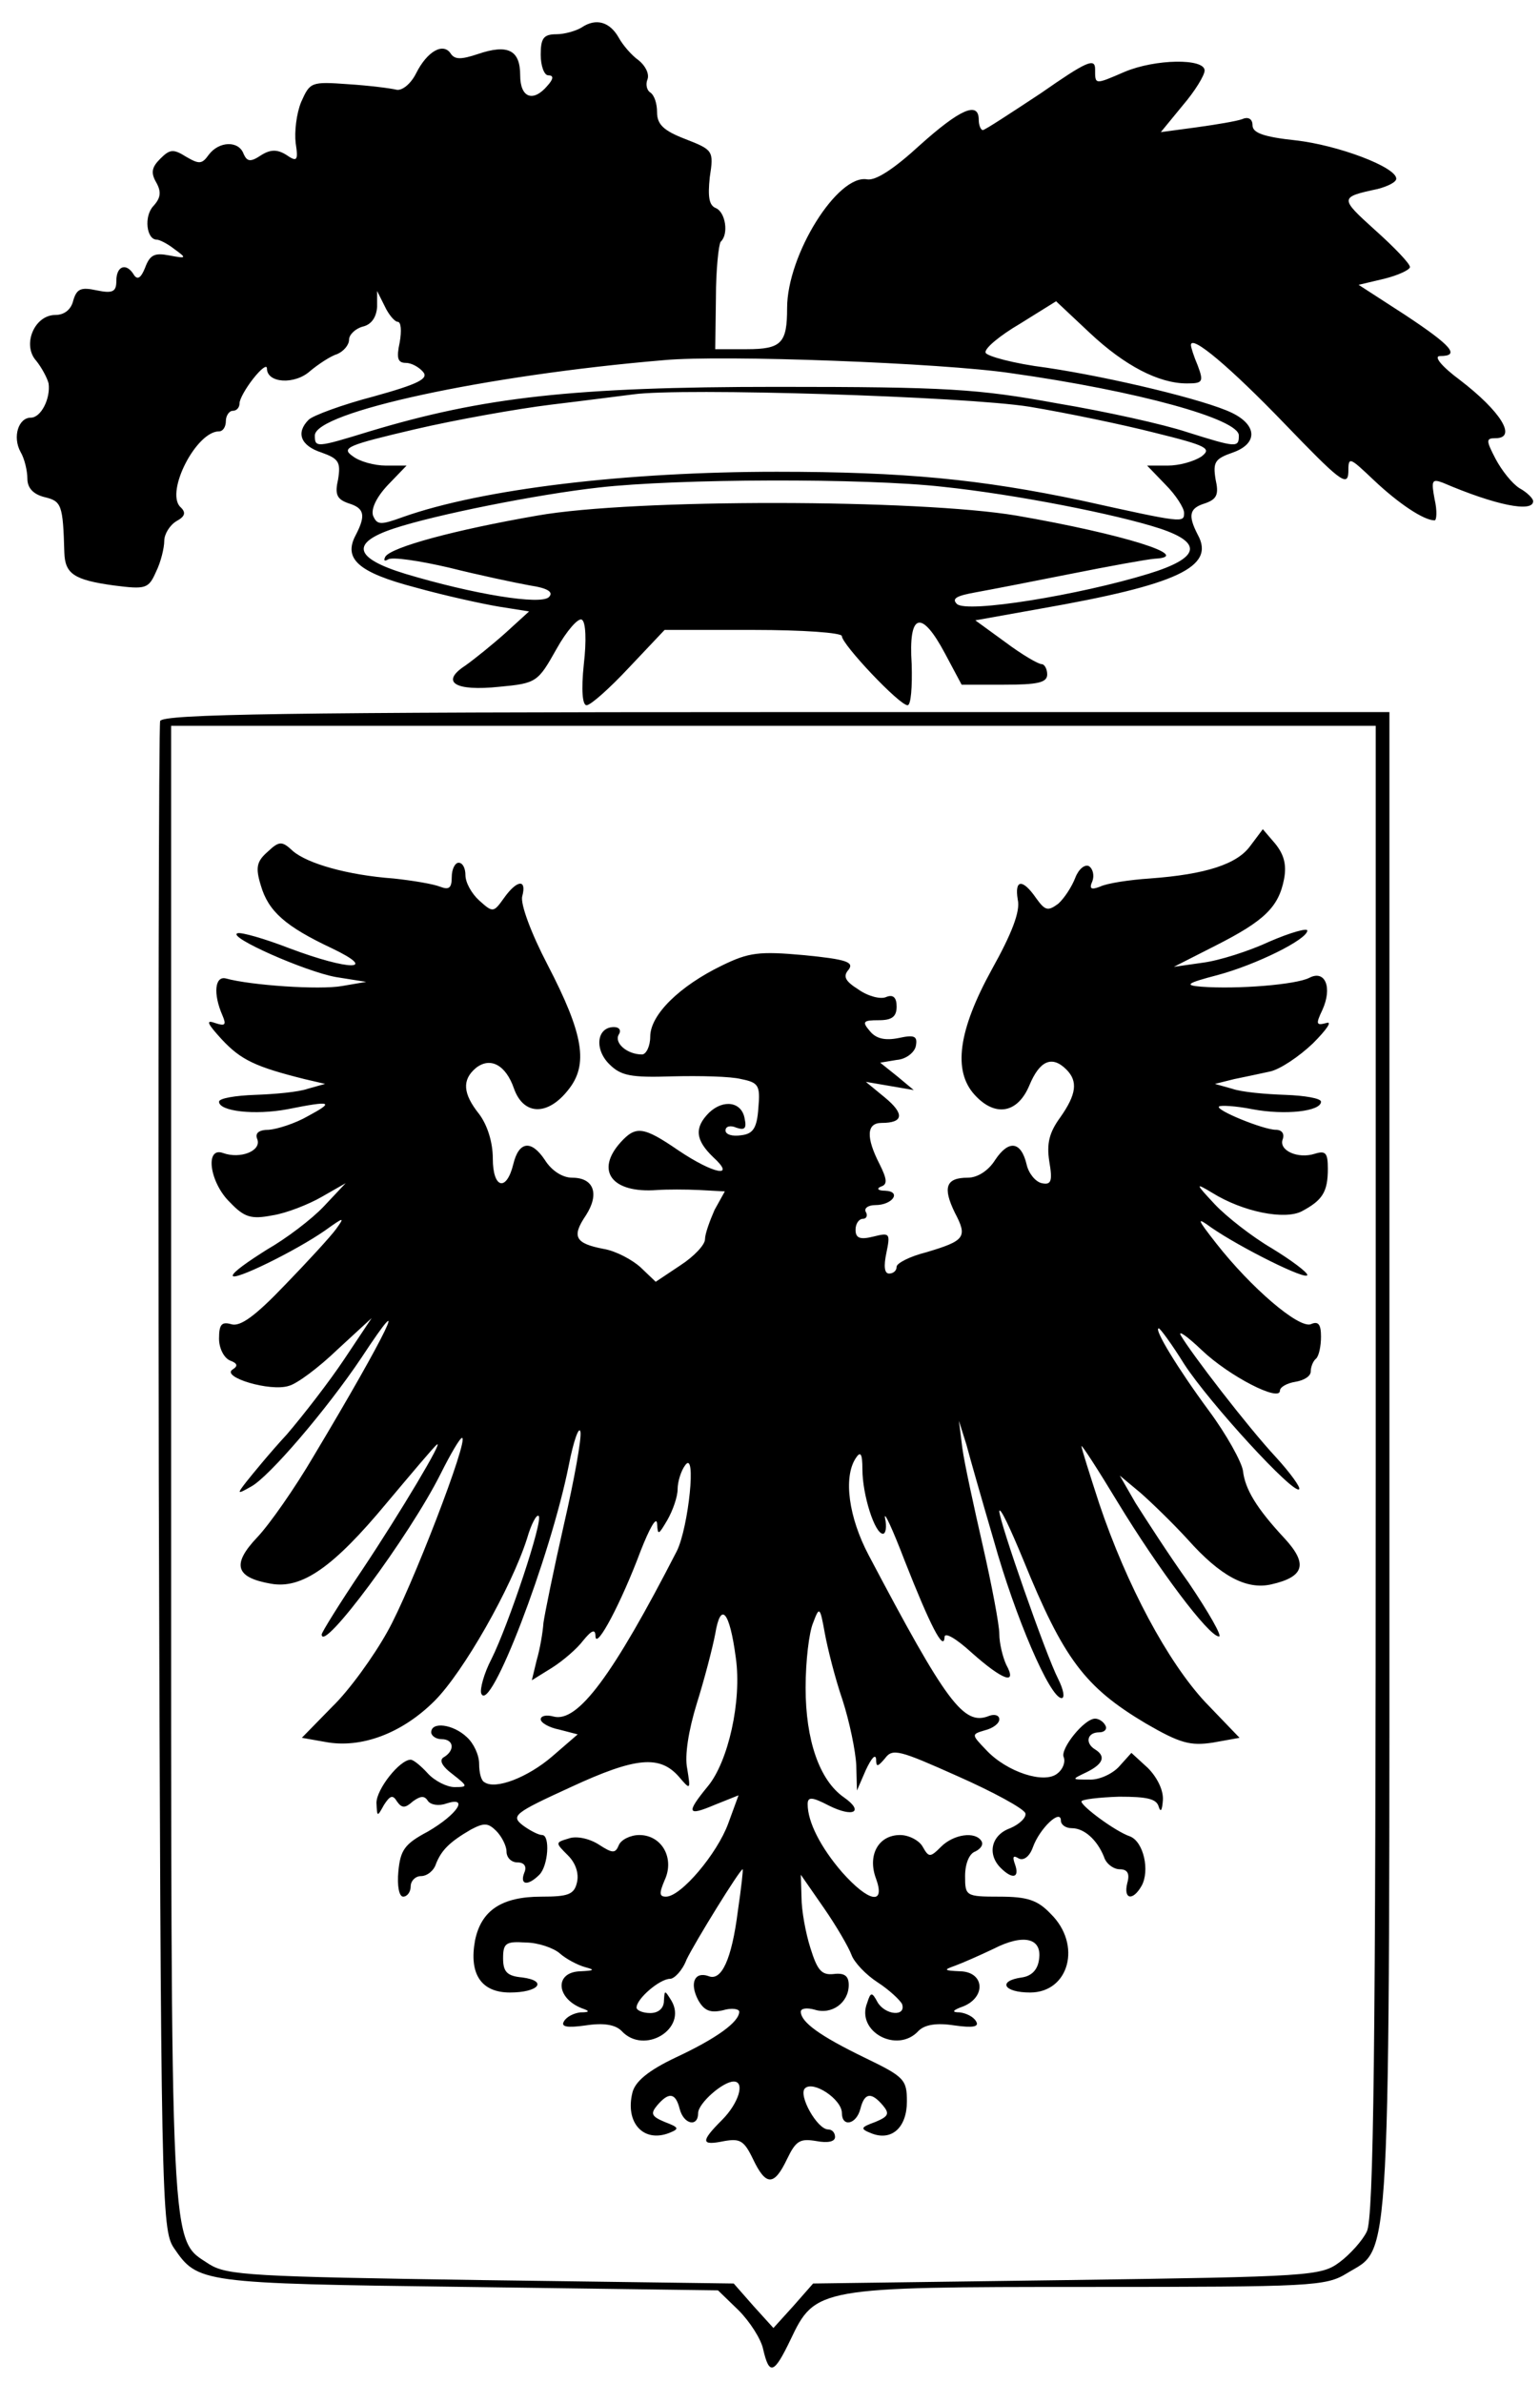 <?xml version="1.0" standalone="no"?>
<!DOCTYPE svg PUBLIC "-//W3C//DTD SVG 20010904//EN"
 "http://www.w3.org/TR/2001/REC-SVG-20010904/DTD/svg10.dtd">
<svg version="1.0" xmlns="http://www.w3.org/2000/svg"
 width="225pt" height="348pt" viewBox="0 0 225 348"
 preserveAspectRatio="xMidYMid meet">
<g transform="translate(0,348) scale(0.1,-0.1)"
fill="#000000" stroke="none">
<path d="M850 3440 c-8 -5 -25 -10 -37 -10 -19 0 -23 -6 -23 -30 0 -16 5 -30
11 -30 8 0 8 -5 -1 -15 -21 -25 -40 -18 -40 15 0 37 -18 46 -62 31 -24 -8 -33
-8 -39 0 -11 18 -35 4 -51 -28 -8 -16 -21 -26 -29 -24 -8 2 -39 6 -70 8 -55 4
-56 3 -69 -26 -7 -17 -10 -44 -8 -60 4 -26 2 -28 -14 -17 -13 8 -23 8 -37 -1
-15 -10 -20 -9 -25 2 -7 20 -36 19 -51 -1 -10 -14 -14 -14 -33 -3 -19 12 -24
11 -38 -3 -12 -12 -14 -20 -6 -34 8 -14 7 -23 -4 -35 -14 -15 -10 -49 5 -49 4
0 16 -6 26 -14 18 -13 18 -14 -8 -9 -21 4 -28 1 -35 -18 -6 -15 -11 -18 -16
-11 -11 19 -26 14 -26 -8 0 -16 -5 -19 -29 -14 -23 5 -29 2 -34 -15 -3 -13
-13 -21 -26 -21 -31 0 -49 -44 -28 -67 8 -10 16 -25 18 -33 3 -22 -11 -50 -26
-50 -18 0 -27 -28 -15 -50 6 -10 10 -28 10 -39 0 -14 9 -23 25 -27 25 -6 27
-11 29 -81 1 -31 14 -40 72 -48 47 -6 51 -5 62 20 7 14 12 35 12 45 0 10 8 23
18 29 13 7 14 13 5 21 -21 23 24 110 57 110 6 0 10 7 10 15 0 8 5 15 10 15 6
0 10 5 10 11 0 6 9 22 20 36 11 14 20 21 20 15 0 -22 41 -24 63 -4 12 10 30
22 40 25 9 4 17 13 17 21 0 7 9 16 20 19 13 3 20 14 21 29 l0 23 11 -22 c6
-13 15 -23 19 -23 5 0 6 -13 3 -30 -5 -23 -3 -30 9 -30 8 0 19 -6 25 -13 9
-10 -7 -18 -72 -36 -46 -12 -89 -28 -95 -34 -19 -19 -12 -38 19 -48 25 -9 28
-14 24 -39 -5 -22 -2 -29 15 -35 23 -7 26 -17 11 -46 -19 -35 3 -55 87 -77 43
-12 98 -24 122 -28 l44 -7 -34 -31 c-19 -17 -45 -38 -59 -48 -37 -24 -16 -38
50 -31 54 5 56 7 83 55 15 27 32 46 37 43 6 -3 7 -31 3 -65 -4 -38 -2 -60 4
-60 6 0 34 25 62 55 l52 55 130 0 c71 0 129 -4 129 -9 0 -12 84 -101 96 -101
5 0 7 27 6 60 -5 75 14 81 49 15 l24 -45 62 0 c49 0 63 3 63 15 0 8 -4 15 -8
15 -5 0 -29 14 -53 32 l-44 32 95 17 c200 35 256 61 230 108 -15 29 -12 39 11
46 17 6 20 13 15 35 -4 25 -1 30 25 39 37 13 36 40 -1 58 -39 19 -177 52 -271
66 -48 6 -88 17 -89 22 -2 6 21 25 50 42 l53 33 49 -46 c51 -48 101 -74 142
-74 23 0 25 2 16 26 -6 14 -10 27 -10 30 0 16 57 -32 137 -115 79 -82 92 -93
93 -71 0 24 1 23 38 -12 35 -33 72 -58 88 -58 3 0 4 14 0 31 -5 27 -4 30 12
24 77 -33 132 -44 132 -27 0 4 -9 13 -20 19 -11 7 -26 26 -35 43 -14 27 -14
30 0 30 32 0 8 39 -52 85 -27 20 -39 35 -29 35 30 0 17 15 -51 60 l-68 44 38
9 c20 5 37 13 37 17 0 5 -23 29 -51 54 -52 47 -52 48 4 60 15 4 27 10 27 15 0
17 -85 49 -147 56 -47 5 -63 11 -63 22 0 9 -6 13 -15 9 -8 -3 -38 -8 -67 -12
l-52 -7 32 39 c18 21 32 44 32 51 0 18 -72 17 -117 -2 -44 -19 -43 -19 -43 4
0 17 -13 11 -79 -35 -44 -29 -82 -54 -85 -54 -3 0 -6 7 -6 15 0 28 -28 15 -86
-37 -37 -34 -64 -52 -77 -50 -43 8 -117 -110 -117 -188 0 -51 -8 -60 -59 -60
l-46 0 1 75 c0 41 4 78 7 82 12 11 7 43 -7 49 -10 4 -12 16 -9 45 6 39 5 40
-36 56 -31 12 -41 21 -41 39 0 13 -4 25 -10 29 -5 3 -7 12 -4 19 3 8 -3 20
-13 28 -10 7 -23 22 -29 33 -13 23 -33 29 -54 15z m627 -505 c185 -26 333 -67
333 -91 0 -18 -3 -18 -76 5 -33 11 -118 30 -190 42 -115 21 -160 24 -409 24
-297 0 -429 -15 -595 -65 -78 -24 -80 -24 -80 -6 0 34 249 88 510 110 86 8
406 -4 507 -19z m27 -49 c54 -9 136 -26 183 -38 77 -19 84 -23 68 -35 -11 -7
-32 -13 -49 -13 l-30 0 27 -28 c15 -15 27 -34 27 -41 0 -15 -1 -15 -150 18
-147 31 -259 42 -445 42 -220 0 -430 -25 -546 -66 -33 -12 -38 -12 -44 2 -3
10 5 27 22 45 l27 28 -30 0 c-17 0 -39 6 -49 14 -17 12 -7 16 91 39 60 14 150
30 199 36 50 6 104 13 120 15 71 10 485 -3 579 -18z m-126 -117 c105 -11 253
-40 317 -61 63 -21 58 -43 -17 -66 -101 -31 -266 -58 -280 -44 -8 8 0 12 28
17 22 4 84 16 139 27 55 11 110 21 122 22 59 3 -46 36 -202 63 -143 24 -559
25 -700 0 -121 -21 -213 -46 -222 -60 -3 -6 -1 -7 4 -4 6 4 46 -2 89 -12 44
-11 96 -22 118 -26 27 -4 35 -10 28 -17 -12 -12 -110 4 -210 34 -75 23 -80 45
-17 66 60 20 210 50 300 60 114 13 389 14 503 1z"/>
<path d="M234 2427 c-2 -7 -3 -505 -2 -1107 3 -1055 4 -1096 22 -1123 35 -51
37 -52 428 -57 l367 -5 30 -29 c16 -16 33 -42 36 -57 9 -39 16 -36 40 14 36
76 41 77 435 77 328 0 347 1 378 20 65 40 62 -21 62 1185 l0 1095 -895 0
c-718 0 -897 -3 -901 -13z m1776 -1094 c0 -844 -3 -1093 -13 -1112 -6 -13 -25
-34 -40 -45 -27 -20 -42 -21 -399 -26 l-370 -5 -29 -33 -29 -32 -29 32 -29 33
-369 5 c-335 5 -371 7 -397 23 -58 39 -56 -10 -56 1167 l0 1080 880 0 880 0 0
-1087z"/>
<path d="M1827 2245 c-19 -27 -65 -42 -147 -48 -30 -2 -63 -7 -73 -12 -13 -5
-16 -3 -11 8 3 8 1 18 -5 22 -6 3 -15 -4 -20 -17 -5 -13 -16 -30 -25 -38 -15
-11 -19 -10 -32 8 -20 29 -32 28 -27 -2 4 -17 -9 -50 -38 -102 -49 -89 -57
-148 -25 -183 30 -33 63 -27 80 14 15 36 33 44 54 23 17 -17 15 -36 -9 -70
-16 -22 -20 -38 -16 -64 5 -29 3 -35 -11 -32 -9 2 -19 14 -22 27 -8 34 -26 37
-46 7 -10 -16 -26 -26 -40 -26 -32 0 -37 -14 -19 -51 19 -36 15 -41 -42 -58
-24 -6 -43 -16 -43 -21 0 -6 -5 -10 -11 -10 -7 0 -8 11 -4 30 6 29 5 30 -19
24 -20 -5 -26 -2 -26 10 0 9 5 16 11 16 5 0 7 5 4 10 -3 5 3 10 14 10 25 0 39
20 14 21 -10 0 -13 3 -6 6 10 3 9 11 -2 33 -20 39 -19 60 3 60 32 0 34 13 5
37 l-28 23 35 -6 35 -6 -24 20 -25 20 24 4 c14 1 26 11 28 20 3 15 -2 17 -25
12 -20 -4 -33 -1 -42 10 -12 14 -10 16 13 16 19 0 26 5 26 20 0 13 -5 18 -15
14 -8 -4 -27 1 -41 11 -19 12 -23 19 -14 29 8 11 -4 15 -65 21 -66 6 -81 4
-120 -15 -62 -30 -105 -72 -105 -104 0 -14 -6 -26 -12 -26 -22 0 -41 17 -34
29 4 6 1 11 -7 11 -25 0 -29 -32 -7 -54 17 -17 31 -20 92 -18 40 1 86 0 101
-4 25 -5 28 -9 25 -42 -2 -30 -8 -38 -25 -40 -13 -2 -23 1 -23 7 0 6 7 8 16 4
12 -4 15 -1 12 13 -4 25 -31 29 -52 9 -22 -22 -20 -40 6 -65 34 -31 1 -25 -51
10 -51 35 -62 36 -84 12 -38 -42 -13 -75 53 -70 14 1 42 1 62 0 l37 -2 -15
-27 c-7 -16 -14 -35 -14 -43 0 -8 -16 -25 -36 -38 l-36 -24 -22 21 c-12 11
-36 24 -54 27 -42 8 -47 18 -26 49 20 31 12 55 -20 55 -14 0 -30 10 -40 26
-20 30 -38 27 -46 -6 -10 -41 -30 -36 -30 8 0 24 -8 49 -20 65 -24 30 -25 50
-5 67 21 17 44 5 56 -30 14 -39 49 -40 79 -2 30 37 23 81 -30 183 -24 46 -40
89 -37 100 7 26 -8 24 -27 -3 -15 -21 -16 -21 -36 -3 -11 10 -20 26 -20 37 0
10 -4 18 -10 18 -5 0 -10 -9 -10 -21 0 -16 -4 -19 -17 -14 -10 4 -40 9 -68 12
-68 5 -126 22 -147 40 -16 15 -20 15 -37 -1 -16 -14 -18 -23 -10 -49 11 -38
36 -60 104 -92 69 -33 26 -33 -62 0 -36 14 -71 24 -76 22 -16 -5 99 -56 144
-64 l44 -7 -35 -6 c-33 -6 -134 1 -170 11 -16 4 -19 -22 -5 -54 6 -14 4 -16
-11 -11 -14 5 -11 -1 10 -24 28 -30 49 -40 121 -58 l30 -7 -25 -7 c-14 -5 -49
-8 -77 -9 -29 -1 -53 -5 -53 -10 0 -14 52 -20 100 -11 65 13 69 11 30 -10 -19
-11 -45 -19 -57 -20 -15 0 -21 -5 -17 -14 6 -17 -25 -29 -50 -20 -27 10 -20
-43 10 -72 21 -22 31 -25 62 -19 20 3 53 16 72 27 l35 20 -32 -34 c-18 -19
-55 -47 -83 -63 -27 -17 -50 -33 -50 -38 0 -9 92 36 135 66 28 20 29 20 16 2
-8 -11 -42 -48 -75 -82 -43 -45 -65 -61 -78 -57 -14 4 -18 0 -18 -21 0 -14 7
-28 16 -32 11 -4 12 -8 4 -13 -18 -11 55 -33 82 -24 12 3 44 27 71 53 l50 46
-40 -60 c-22 -33 -60 -82 -84 -110 -25 -27 -51 -59 -59 -69 -14 -18 -14 -19 7
-7 26 14 110 112 161 188 75 114 39 38 -70 -144 -27 -46 -64 -99 -82 -118 -38
-40 -32 -59 20 -68 45 -8 91 24 169 118 37 44 69 82 73 85 12 10 -53 -99 -109
-183 -33 -49 -59 -91 -59 -94 0 -29 128 143 174 235 14 28 28 52 31 52 11 0
-75 -223 -109 -283 -20 -36 -56 -86 -81 -110 l-44 -45 34 -6 c52 -10 112 12
160 60 42 42 112 165 135 237 6 21 14 36 17 33 7 -6 -44 -159 -69 -209 -11
-21 -17 -44 -15 -50 12 -34 101 198 128 333 7 36 15 58 17 49 2 -9 -9 -70 -24
-135 -15 -66 -28 -130 -30 -144 -1 -14 -5 -38 -10 -55 l-7 -29 29 18 c16 10
37 28 46 40 13 16 18 17 18 6 1 -20 38 50 66 125 13 33 23 51 24 40 1 -18 2
-17 15 5 8 14 15 34 15 45 0 11 5 27 11 35 17 24 5 -90 -12 -125 -94 -183
-145 -251 -180 -242 -11 3 -19 1 -19 -4 0 -5 12 -12 27 -15 l27 -7 -37 -32
c-36 -31 -83 -49 -99 -38 -5 2 -8 14 -8 27 0 13 -8 30 -18 39 -20 19 -52 23
-52 7 0 -5 7 -10 15 -10 18 0 20 -16 4 -26 -8 -4 -4 -13 12 -25 23 -18 23 -19
3 -19 -11 0 -29 9 -39 20 -10 11 -21 20 -25 20 -16 0 -50 -43 -50 -63 1 -21 1
-21 11 -3 9 14 13 15 19 5 7 -10 12 -10 23 0 11 8 17 9 22 1 4 -6 16 -8 27 -4
34 11 16 -16 -27 -41 -34 -18 -40 -27 -43 -58 -2 -21 1 -37 7 -37 6 0 11 7 11
15 0 8 7 15 15 15 9 0 19 8 22 18 8 20 20 32 51 50 19 10 25 10 37 -2 8 -8 15
-22 15 -30 0 -9 7 -16 16 -16 10 0 14 -6 10 -15 -7 -18 5 -20 22 -3 13 13 16
58 4 58 -5 0 -17 6 -28 14 -18 14 -13 18 70 56 95 44 130 47 158 15 17 -20 17
-19 12 12 -4 19 2 56 14 95 11 35 23 81 27 102 8 48 21 33 30 -35 9 -63 -11
-152 -41 -188 -32 -39 -30 -44 10 -27 l35 14 -15 -41 c-16 -44 -69 -107 -91
-107 -10 0 -10 5 -2 24 15 32 -4 66 -37 66 -13 0 -27 -7 -30 -15 -5 -12 -9
-12 -29 1 -14 9 -33 13 -44 9 -20 -6 -20 -6 -1 -25 11 -11 16 -26 13 -39 -4
-18 -13 -21 -52 -21 -58 0 -88 -20 -97 -64 -9 -49 9 -76 51 -76 42 0 56 17 18
22 -22 2 -28 8 -28 28 0 22 4 25 33 23 18 0 41 -8 50 -16 9 -8 26 -17 37 -20
15 -4 13 -5 -7 -6 -38 -1 -36 -39 2 -54 12 -4 12 -6 -2 -6 -9 -1 -20 -6 -24
-13 -5 -8 4 -10 32 -6 26 4 43 1 52 -8 33 -36 97 3 73 44 -10 16 -10 16 -11 0
0 -11 -8 -18 -20 -18 -11 0 -20 4 -20 8 0 13 34 42 49 42 6 0 18 12 24 28 12
25 78 132 82 132 1 0 -2 -27 -7 -61 -9 -71 -24 -103 -43 -95 -20 7 -28 -10
-15 -35 9 -16 18 -19 36 -15 13 4 24 2 24 -2 0 -15 -33 -39 -93 -67 -40 -19
-59 -35 -63 -51 -11 -44 16 -74 54 -59 15 6 14 8 -7 16 -19 8 -21 12 -11 24
17 20 27 19 33 -5 6 -23 27 -27 27 -6 0 14 36 46 52 46 17 0 7 -32 -17 -56
-32 -32 -31 -38 3 -31 23 4 29 1 42 -26 19 -40 31 -40 50 0 13 27 19 30 43 26
16 -3 27 -1 27 6 0 6 -4 11 -10 11 -16 0 -44 50 -34 60 12 12 54 -16 54 -36 0
-21 21 -17 27 6 6 24 16 25 33 5 10 -12 8 -16 -11 -24 -22 -8 -23 -10 -5 -17
29 -11 51 9 51 47 0 32 -4 36 -62 64 -66 32 -93 52 -93 67 0 5 9 6 20 3 25 -8
50 10 50 36 0 13 -6 18 -22 16 -18 -2 -24 6 -34 38 -7 22 -13 55 -13 74 l-1
33 34 -49 c18 -26 36 -57 40 -68 4 -11 21 -29 38 -40 17 -11 33 -26 36 -32 6
-19 -25 -16 -36 3 -8 15 -10 15 -15 -1 -17 -42 44 -75 75 -41 9 9 26 12 52 8
28 -4 37 -2 32 6 -4 7 -15 12 -24 13 -12 0 -11 3 6 9 33 14 30 50 -5 51 -24 1
-25 2 -8 8 11 4 36 15 57 25 43 22 71 16 66 -16 -2 -15 -11 -24 -25 -26 -36
-5 -27 -22 12 -22 57 0 76 70 30 115 -19 20 -34 25 -75 25 -49 0 -50 1 -50 30
0 18 6 33 15 36 8 4 12 10 9 15 -9 15 -41 10 -59 -8 -16 -16 -18 -16 -27 0 -5
9 -20 17 -33 17 -32 0 -48 -30 -35 -64 14 -39 -11 -34 -50 10 -31 36 -50 73
-50 99 0 11 6 11 31 -2 36 -18 52 -9 22 12 -36 25 -56 84 -56 160 0 39 5 81
11 95 9 24 10 24 17 -15 4 -22 15 -66 26 -98 10 -31 19 -74 20 -95 l1 -37 13
30 c8 17 14 24 15 16 0 -12 2 -12 13 1 11 15 21 12 106 -26 52 -23 96 -47 99
-54 2 -6 -8 -16 -22 -22 -28 -10 -34 -38 -14 -58 17 -17 28 -15 21 5 -4 11 -3
14 5 9 7 -4 16 2 21 16 10 28 41 57 41 39 0 -6 7 -11 16 -11 18 0 37 -17 47
-42 3 -10 14 -18 23 -18 11 0 15 -6 11 -20 -6 -24 8 -27 21 -4 12 22 3 64 -17
72 -21 7 -71 44 -71 51 0 3 25 6 55 7 41 0 55 -3 58 -15 3 -9 5 -4 6 10 1 15
-9 34 -22 47 l-24 22 -18 -20 c-10 -11 -30 -20 -44 -19 -26 0 -26 0 -3 11 24
12 28 23 12 33 -15 9 -12 25 6 25 8 0 12 5 9 10 -3 6 -10 10 -15 10 -16 0 -51
-44 -46 -56 3 -7 -1 -18 -9 -24 -19 -16 -74 2 -104 34 -22 23 -22 23 -2 29 12
3 21 10 21 16 0 6 -7 8 -15 5 -37 -15 -62 19 -176 235 -29 55 -37 113 -19 141
7 11 10 8 10 -16 0 -37 18 -94 30 -94 4 0 6 10 3 23 -2 12 11 -16 29 -63 37
-94 57 -133 58 -111 0 8 17 -2 40 -23 45 -40 67 -48 50 -17 -5 11 -10 31 -10
45 0 13 -11 71 -24 128 -13 57 -27 121 -30 143 l-5 40 11 -35 c5 -19 23 -82
40 -140 31 -111 82 -230 99 -230 5 0 3 12 -5 28 -18 35 -86 230 -86 245 1 7
16 -25 35 -71 59 -145 90 -186 179 -239 50 -29 65 -33 98 -28 l39 7 -50 52
c-55 59 -115 171 -155 290 -14 43 -26 81 -26 84 0 3 24 -34 53 -82 59 -97 133
-196 148 -196 5 0 -15 35 -44 78 -30 42 -64 95 -78 117 l-23 40 30 -25 c16
-14 47 -44 69 -68 48 -54 86 -74 122 -66 49 11 54 30 20 67 -41 44 -58 72 -61
99 -2 13 -24 53 -50 88 -45 61 -81 120 -73 120 2 0 19 -23 37 -52 37 -57 160
-191 168 -183 3 2 -13 24 -34 47 -41 44 -124 152 -139 178 -4 8 10 -2 31 -22
40 -38 114 -76 114 -59 0 5 10 11 23 13 12 2 22 8 22 15 0 6 3 15 8 19 4 4 7
18 7 32 0 18 -4 23 -15 18 -18 -6 -87 53 -138 118 -29 37 -29 39 -7 23 42 -29
140 -78 140 -69 0 4 -24 22 -52 39 -29 17 -66 46 -83 64 -29 31 -29 32 -4 17
45 -28 106 -40 131 -27 30 16 38 28 38 62 0 23 -3 27 -19 22 -25 -8 -53 5 -47
21 3 8 -1 14 -10 14 -18 0 -89 29 -83 34 2 2 24 1 49 -4 48 -9 100 -3 100 11
0 5 -24 9 -52 10 -29 1 -64 4 -78 9 l-25 7 28 7 c15 3 38 8 52 11 15 3 43 22
63 41 20 20 29 33 20 30 -15 -4 -16 -2 -6 19 15 33 4 59 -19 47 -19 -10 -105
-17 -158 -13 -25 2 -22 5 24 17 56 15 131 52 131 65 0 4 -25 -3 -55 -16 -30
-14 -74 -28 -98 -31 l-42 -6 61 31 c71 36 92 56 100 97 4 21 0 36 -13 52 l-18
21 -18 -24z"/>
</g>
</svg>
